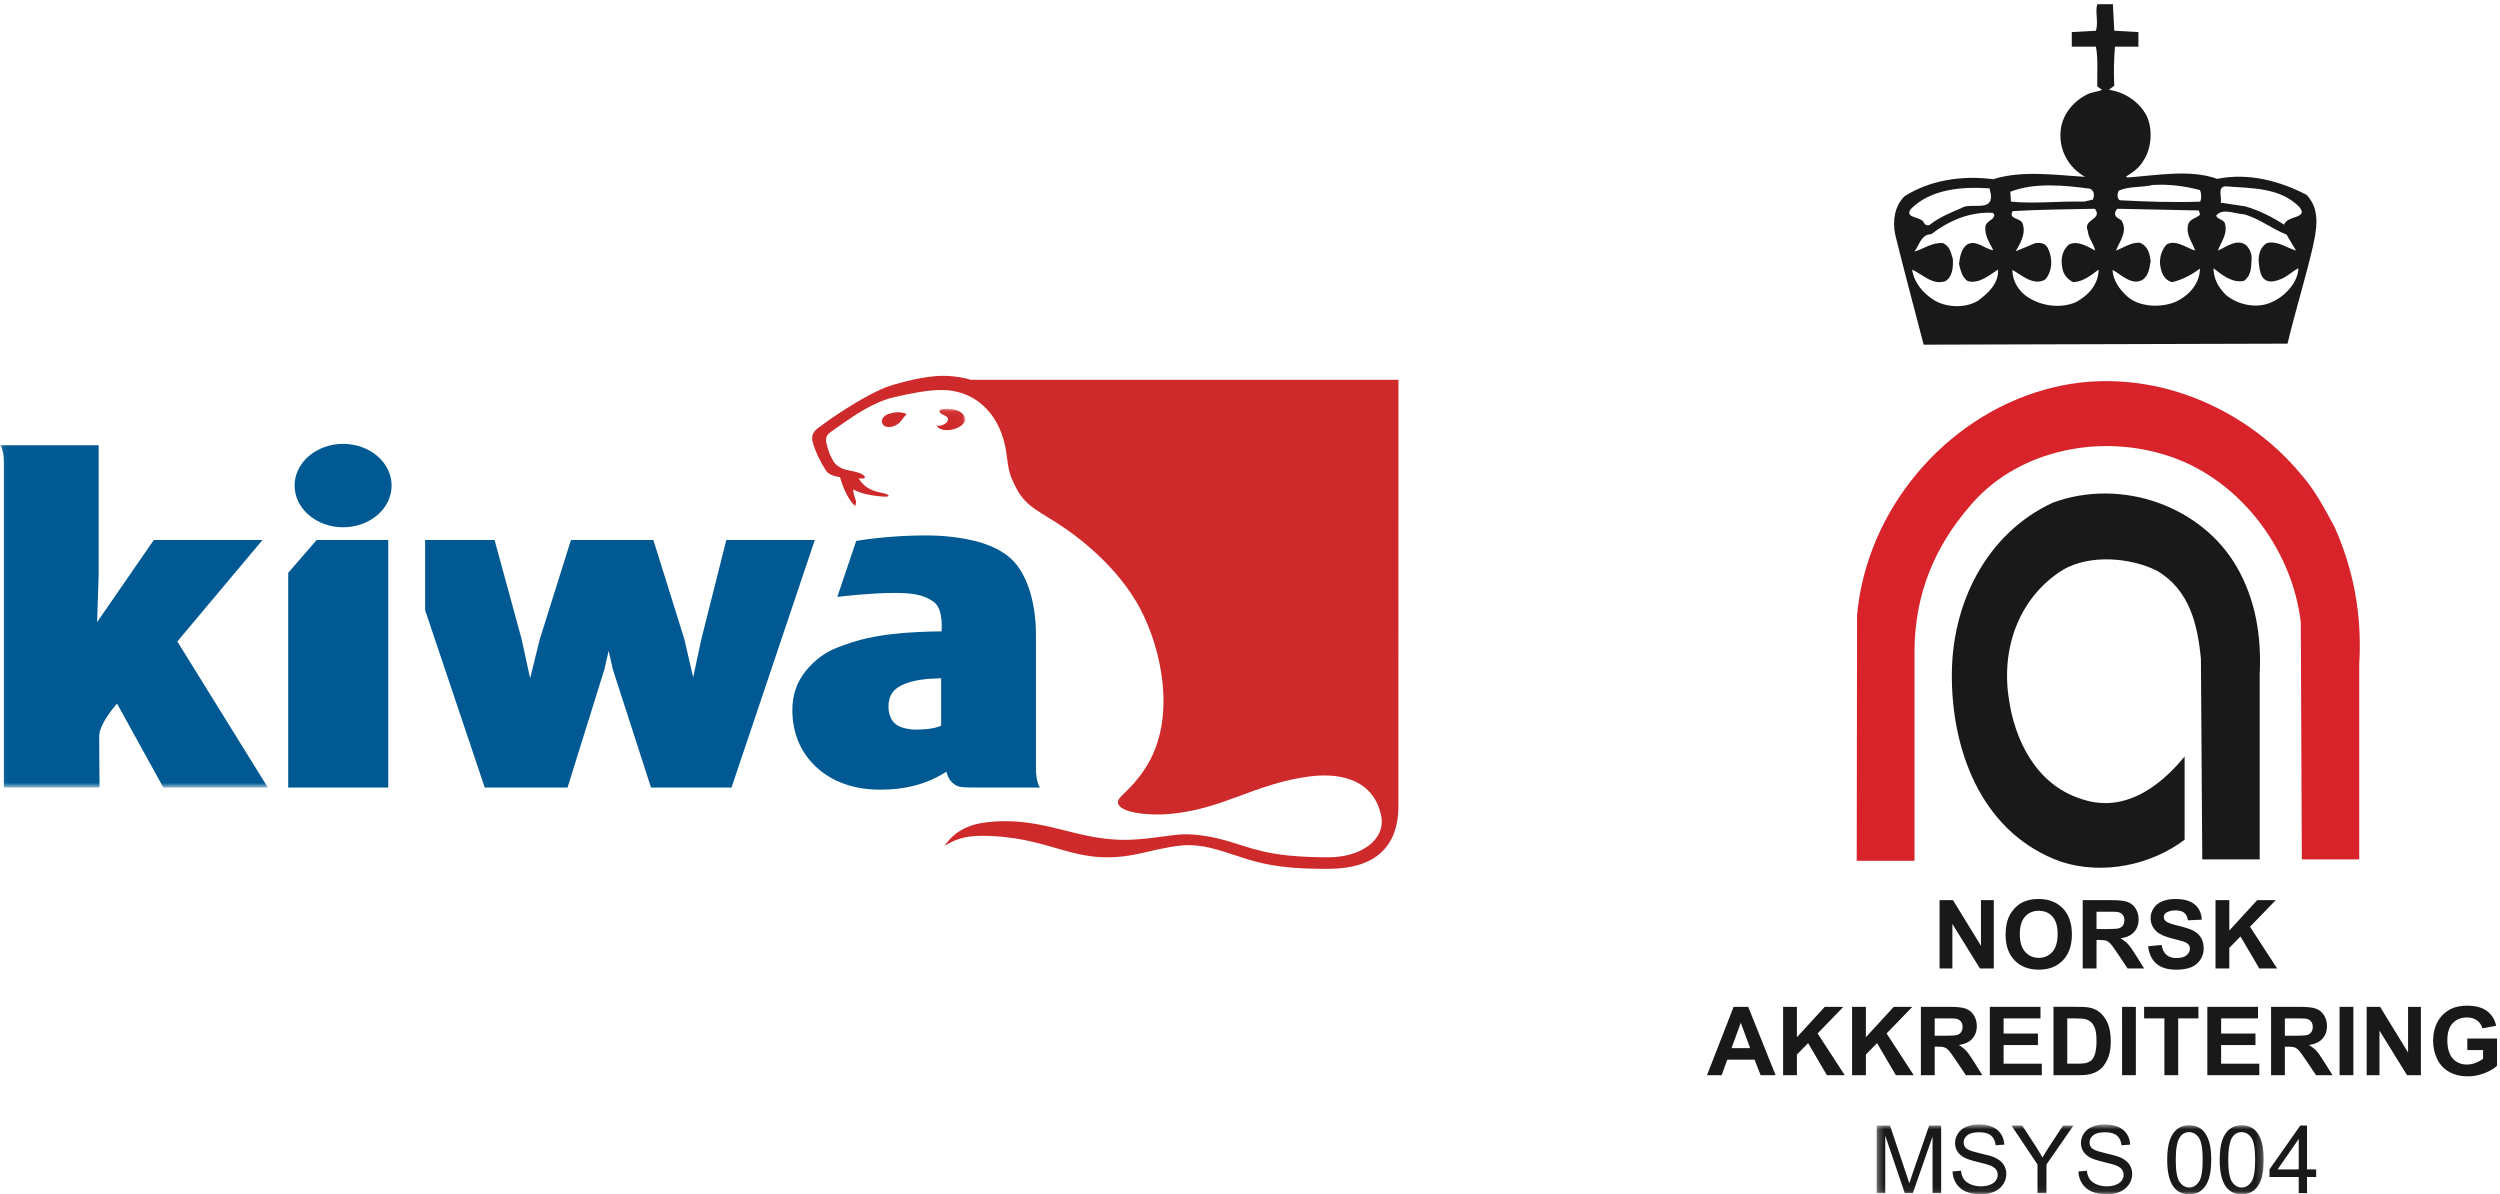 <?xml version="1.0" encoding="UTF-8"?>
<svg width="404px" height="193px" viewBox="0 0 404 193" version="1.1" xmlns="http://www.w3.org/2000/svg" xmlns:xlink="http://www.w3.org/1999/xlink">
    <!-- Generator: Sketch 57.1 (83088) - https://sketch.com -->
    <title>Kiwa+NA_MSYS004_no</title>
    <desc>Created with Sketch.</desc>
    <defs>
        <polygon id="path-1" points="0.06 0.062 155.986 0.062 155.986 61.261 0.06 61.261"></polygon>
        <polygon id="path-3" points="0.265 0.703 62.812 0.703 62.812 11.94 0.265 11.94"></polygon>
    </defs>
    <g id="Kiwa+NA_MSYS004_no" stroke="none" stroke-width="1" fill="none" fill-rule="evenodd">
        <path d="M308.778,33.791 C311.907,30.607 316.903,30.112 321.514,30.442 L321.735,31.485 C322.009,34.34 318.386,32.638 316.958,33.626 C315.145,34.395 313.28,35.163 311.796,36.371 C311.303,36.481 311.085,36.317 310.864,35.932 C310.425,34.944 307.733,35.329 308.778,33.791 Z M322.284,34.725 C322.229,35.603 321.077,35.603 320.856,36.536 C320.637,37.964 321.514,39.227 322.12,40.434 C320.856,40.325 319.374,38.678 317.891,39.502 C316.903,40.269 316.739,41.478 316.575,42.631 C316.794,43.619 317.124,44.937 318.001,45.431 C319.868,45.925 321.46,44.443 322.887,43.564 C322.997,45.816 321.298,47.353 319.704,48.56 C317.616,49.878 314.432,49.714 312.456,48.451 C310.753,47.353 309.327,45.706 308.995,43.564 C310.7,44.333 312.292,46.145 314.378,45.431 C315.532,44.717 315.639,43.235 315.585,41.862 C315.257,40.819 315.145,39.831 313.991,39.282 C312.292,39.117 310.753,40.269 309.382,40.654 C310.151,39.611 310.479,37.854 312.071,37.854 C314.872,35.712 318.276,34.175 322.065,34.395 L322.284,34.725 Z M337.768,30.497 C338.481,30.881 338.481,31.595 338.208,32.253 L336.78,32.583 C332.718,32.473 328.872,32.967 324.973,32.583 L324.864,30.991 C328.762,29.453 333.649,29.947 337.768,30.497 Z M337.384,37.305 C337.493,38.513 338.317,39.336 338.591,40.49 C337.329,39.831 335.792,38.843 334.364,39.502 C333.21,40.434 332.991,41.971 333.264,43.235 C333.376,44.333 334.2,45.212 335.022,45.596 C336.616,45.542 337.987,44.443 339.139,43.564 C339.085,45.98 337.55,47.682 335.462,48.835 C332.991,49.878 329.862,49.495 327.61,47.957 C326.237,47.079 325.194,45.376 325.194,43.619 C326.567,44.333 328.598,46.309 330.52,45.156 C331.727,43.784 331.727,41.588 330.905,40.05 C330.52,39.227 329.311,39.062 328.489,39.446 C327.555,39.886 326.62,40.215 325.743,40.6 C326.511,39.282 327.501,37.579 326.788,35.987 C326.403,35.219 324.481,35.384 325.249,34.121 C329.585,33.846 334.089,33.846 338.536,33.736 C339.854,35.548 336.559,35.329 337.384,37.305 Z M345.784,39.227 C344.411,39.117 343.149,40.05 341.94,40.49 C342.546,38.952 343.917,37.36 342.819,35.603 C342.27,35.219 341.446,34.999 341.94,34.011 L342.161,33.736 L355.339,34.011 C355.339,34.23 355.557,34.45 355.503,34.725 C354.788,35.329 353.8,35.384 353.581,36.371 C353.251,38.074 354.294,39.117 354.733,40.49 C353.251,40.05 351.659,38.678 350.122,39.502 C349.134,40.6 348.803,42.192 349.243,43.619 C349.462,44.553 350.122,45.431 351.053,45.596 C352.757,45.156 354.13,44.443 355.503,43.399 C355.503,45.925 353.581,47.902 351.438,48.835 C348.913,49.824 345.399,49.549 343.589,47.738 C342.546,46.749 341.446,45.322 341.391,43.619 C342.764,44.333 344.577,46.309 346.333,45.156 C347.266,44.388 347.321,43.345 347.542,42.247 C347.43,41.039 347.1,39.721 345.784,39.227 Z M342.38,30.826 C344.028,30.057 346.114,30.331 347.872,29.892 C350.45,29.728 353.032,30.057 355.503,30.716 C355.776,31.265 355.776,32.034 355.557,32.583 C351.274,32.747 346.772,32.583 342.546,32.363 C342.05,31.979 342.161,31.32 342.38,30.826 Z M362.969,39.611 C361.43,38.513 359.841,39.886 358.413,40.49 C358.85,39.227 360.114,37.689 359.511,35.987 C359.126,35.384 358.303,35.438 358.139,34.833 C359.126,33.571 361.157,34.559 362.53,34.614 C365.001,35.219 367.089,36.975 369.503,37.909 L371.04,40.49 C369.503,40.05 368.02,38.843 366.319,39.282 C365.331,39.886 364.946,41.039 365.001,42.247 C365.11,43.18 365.167,44.059 365.604,44.772 C366.319,45.761 367.362,45.542 368.296,45.212 C369.503,44.827 370.272,43.949 371.425,43.345 C371.37,45.596 369.284,47.902 367.089,48.835 C364.727,49.934 361.651,49.275 359.729,47.682 C358.52,46.475 357.698,45.047 357.698,43.345 C359.014,44.388 360.772,45.816 362.639,45.376 C363.794,44.553 363.794,43.18 363.846,42.027 C363.958,41.094 363.573,40.215 362.969,39.611 Z M359.62,30.112 C363.958,30.442 368.46,30.277 371.591,33.462 C373.128,35.384 369.503,34.779 369.118,36.317 C367.253,35.109 365.11,34.011 362.86,33.352 L358.85,32.747 C359.126,31.979 358.247,30.223 359.62,30.112 Z M310.864,55.699 L369.669,55.534 C370.876,50.427 372.413,45.542 373.622,40.434 C374.335,37.36 375.104,33.955 372.741,31.485 C368.516,29.289 363.409,27.861 358.303,28.904 C353.911,27.312 348.475,28.355 343.753,28.685 L343.589,28.52 C344.796,27.751 345.675,27.148 346.387,25.94 C347.706,24.018 347.927,20.833 346.882,18.691 C345.675,16.386 343.257,14.848 340.788,14.519 L341.665,13.86 C341.555,11.663 341.612,9.687 341.776,7.546 L345.565,7.546 L345.565,5.185 L341.665,4.965 L341.446,0.683 L338.923,0.683 C338.536,1.891 339.139,3.592 338.702,4.965 L334.802,5.185 L334.802,7.546 L338.702,7.546 C339.085,9.522 338.866,11.828 338.923,13.97 L339.688,14.519 C338.975,14.848 338.096,14.848 337.329,15.232 C335.022,16.386 333.21,18.527 332.991,21.218 C332.718,24.347 334.364,27.148 336.944,28.574 C332.221,28.301 326.731,27.477 322.12,28.959 C317.012,28.301 311.852,29.124 307.788,31.705 C306.196,33.242 305.813,35.603 306.251,37.854 C307.733,43.838 309.327,49.824 310.864,55.699 L310.864,55.699 Z" id="Fill-1" fill="#1A1919"></path>
        <path d="M377.3,85.238 C375.708,82.273 374.171,79.308 371.864,76.673 C362.366,65.198 346.005,58.499 330.302,63.001 C314.212,67.559 301.639,82.437 300.102,99.404 L300.046,139.103 L309.382,139.103 L309.382,104.949 C309.491,95.892 312.675,88.314 318.331,81.779 C325.524,73.16 338.372,70.029 349.628,73.434 C361.487,76.894 370.382,88.423 371.809,100.556 L371.975,138.882 L381.253,138.882 L381.253,107.312 C381.747,99.24 380.266,91.937 377.3,85.238" id="Fill-2" fill="#D8232A"></path>
        <path d="M331.727,81.23 C321.077,86.171 315.2,97.537 315.421,109.837 C315.585,122.136 320.692,134.872 333.1,139.267 C339.909,141.462 347.651,139.759 353.032,135.699 L353.032,122.246 C348.913,127.296 343.04,131.525 336.175,129.054 C329.094,126.747 325.524,119.663 324.589,112.638 C323.382,104.29 326.567,96.273 333.43,92.048 C337.714,89.576 344.19,90.07 348.53,92.212 C353.8,95.287 355.118,100.831 355.667,106.433 L355.887,138.882 L365.167,138.882 L365.167,109.013 C365.495,102.589 364.395,96.714 361.487,91.661 C355.887,81.89 342.983,77.113 331.727,81.23" id="Fill-3" fill="#1A1919"></path>
        <path d="M225.992,61.371 L156.858,61.371 C155.393,60.878 152.967,60.631 151.329,60.772 C148.727,60.999 146.692,61.516 144.47,62.145 C143.484,62.42 142.538,62.828 141.602,63.278 C138.848,64.613 135.142,66.956 132.246,69.127 C131.385,69.773 131.064,70.464 131.331,71.425 C131.824,73.227 132.747,74.922 133.453,76.001 C133.827,76.576 134.366,76.806 135.119,76.999 C135.251,77.031 135.473,77.067 135.742,77.104 C136.276,79.002 137.255,81.076 138.215,81.759 C138.438,81.065 138.313,80.906 138.188,80.54 C137.927,79.728 137.927,79.728 137.873,79.075 C138.984,79.724 140.573,80.088 142.72,80.25 C143.975,80.344 143.873,79.9 142.542,79.652 C140.617,79.296 139.54,78.6 138.752,77.299 C139.726,77.35 139.726,77.336 139.761,77.171 C139.768,76.579 138.352,76.232 137.007,75.979 C135.896,75.771 135.016,75.168 134.657,74.495 C134.299,73.823 133.949,73.309 133.617,71.85 C133.396,71.17 133.404,70.402 134.171,69.857 C137.409,67.556 139.299,66.226 141.821,65.098 C142.648,64.727 143.563,64.395 144.561,64.169 C146.68,63.684 149.378,63.117 151.588,63.029 C157.493,62.791 161.296,66.735 162.424,72.043 C162.8,73.805 162.806,76.083 163.699,77.792 C165.342,81.566 167.141,82.173 170.703,84.448 C174.444,86.831 180.726,91.696 184.282,98.415 C187.623,104.728 190.3,116.136 185.081,124.144 C182.652,127.873 180.638,128.66 180.655,129.658 C180.788,131.409 185.779,131.798 188.739,131.562 C197.656,130.851 202.72,126.604 211.684,125.468 C217.195,124.77 222.066,126.368 223.194,131.808 C223.992,135.657 219.987,138.546 214.66,138.538 C209.443,138.531 206.34,138.111 204.051,137.571 C201.655,137.005 200.579,136.546 198.051,135.811 C196.494,135.358 193.327,134.708 191.053,134.834 C188.738,134.962 187,135.416 183.542,135.657 C174.273,136.302 169.046,131.757 159.428,132.882 C156.296,133.249 154.151,134.472 152.618,136.708 C154.851,135.32 156.621,134.933 160.281,135.108 C171.108,135.623 174.158,140.4 185.021,137.746 C187.756,137.078 190.581,136.53 192.278,136.572 C195.462,136.651 197.93,137.721 201.418,138.801 C205.162,139.96 208.705,140.452 214.903,140.4 C222.173,140.339 225.981,136.867 225.981,130.282 C225.985,130.285 225.992,61.371 225.992,61.371" id="Fill-4" fill="#CF2A2B"></path>
        <path d="M143.537,66.907 C142.853,67.148 142.325,67.809 142.564,68.384 C143.028,69.496 144.914,68.959 145.548,68.095 C146.206,67.198 146.52,66.948 146.52,66.948 C146.52,66.948 145.462,66.234 143.537,66.907" id="Fill-5" fill="#CF2A2B"></path>
        <g id="Group-9" transform="translate(0, 66)">
            <mask id="mask-2" fill="white">
                <use xlink:href="#path-1"></use>
            </mask>
            <g id="Clip-7"></g>
            <path d="M155.984,1.73 C155.901,0.674 154.529,-0.106 152.423,0.093 C151.631,0.155 151.715,0.616 152.167,0.904 C152.623,1.141 153.204,1.343 153.19,1.677 C153.176,2.082 153.034,2.33 152.515,2.594 C151.804,2.963 151.329,2.757 151.329,2.757 C151.329,2.757 151.662,3.505 153.004,3.516 C154.557,3.533 156.054,2.566 155.984,1.73" id="Fill-6" fill="#CF2A2B" mask="url(#mask-2)"></path>
            <path d="M42.416,21.267 L24.852,21.267 L15.691,34.545 L15.941,26.926 L15.941,5.95 L0,5.95 C0,5.95 0.624,6.616 0.624,8.647 L0.624,61.261 L16.088,61.261 C16.088,61.261 16.034,55.587 16.034,52.961 C16.034,50.878 18.916,47.699 18.916,47.699 L26.391,61.261 L43.283,61.261 L28.657,37.662 L42.416,21.267" id="Fill-8" fill="#005992" mask="url(#mask-2)"></path>
        </g>
        <polyline id="Fill-10" fill="#005992" points="117.373 87.267 113.323 103.35 112.017 109.462 110.586 103.271 105.583 87.267 92.264 87.267 87.212 103.359 85.667 109.618 84.297 103.299 79.922 87.267 68.699 87.267 68.699 98.606 78.335 127.261 91.719 127.261 97.671 108.168 98.357 105.168 99.044 108.198 105.2 127.261 118.215 127.261 131.673 87.267 117.373 87.267"></polyline>
        <path d="M152.091,117.238 C152.091,117.297 151.803,117.397 151.638,117.451 C150.246,117.901 148.604,117.901 147.919,117.901 C147.233,117.901 145.787,117.745 144.895,117.135 C144.466,116.842 144.173,116.49 143.939,115.967 C143.698,115.432 143.576,114.876 143.576,114.194 C143.576,112.374 144.37,111.239 146.185,110.521 C147.76,109.897 149.538,109.672 152.091,109.602 L152.091,117.238 Z M167.408,124.013 L167.408,102.495 C167.408,97.138 165.834,92.183 162.956,89.919 C161.44,88.708 159.405,87.824 157.023,87.295 C154.716,86.783 152.205,86.523 149.616,86.523 C144.261,86.523 139.857,87.163 138.364,87.41 L135.31,96.458 C136.59,96.306 140.992,95.815 144.541,95.815 C147.537,95.815 149.349,96.118 150.936,97.297 C152.522,98.476 152.152,102.029 152.152,102.029 C149.356,102.052 146.801,102.187 144.545,102.429 C143.056,102.585 141.564,102.825 140.111,103.14 C138.646,103.458 136.988,103.981 135.186,104.693 C133.284,105.444 131.606,106.704 130.201,108.439 C128.771,110.202 128.045,112.315 128.045,114.72 C128.045,118.465 129.355,121.583 131.941,123.991 C134.57,126.393 138.059,127.612 142.313,127.612 C146.413,127.612 149.985,126.632 152.957,124.694 C153.174,125.788 153.68,126.413 154.476,126.91 C155.102,127.275 156.171,127.261 157.94,127.261 L168.081,127.261 C168.081,127.261 167.408,126.642 167.408,124.013 L167.408,124.013 Z" id="Fill-11" fill="#005992"></path>
        <polyline id="Fill-12" fill="#005992" points="46.575 92.573 46.575 127.261 62.742 127.261 62.742 87.267 51.165 87.267 46.575 92.573"></polyline>
        <path d="M55.447,71.731 C51.115,71.731 47.609,74.756 47.609,78.469 C47.609,82.181 51.115,85.206 55.447,85.206 C59.778,85.206 63.285,82.181 63.285,78.469 C63.285,74.756 59.778,71.731 55.447,71.731" id="Fill-13" fill="#005992"></path>
        <polyline id="Fill-14" fill="#1A1919" points="313.434 156.509 313.434 145.464 315.604 145.464 320.125 152.84 320.125 145.464 322.197 145.464 322.197 156.509 319.957 156.509 315.507 149.307 315.507 156.509 313.434 156.509"></polyline>
        <path d="M326.402,150.978 C326.402,152.228 326.692,153.179 327.268,153.823 C327.846,154.467 328.581,154.792 329.468,154.792 C330.357,154.792 331.089,154.472 331.658,153.831 C332.227,153.191 332.513,152.231 332.513,150.949 C332.513,149.683 332.235,148.738 331.68,148.117 C331.125,147.494 330.387,147.183 329.468,147.183 C328.55,147.183 327.808,147.498 327.246,148.127 C326.683,148.755 326.402,149.709 326.402,150.978 Z M324.106,151.053 C324.106,149.929 324.273,148.986 324.608,148.221 C324.859,147.66 325.204,147.155 325.637,146.706 C326.071,146.261 326.549,145.927 327.065,145.712 C327.752,145.422 328.548,145.277 329.445,145.277 C331.072,145.277 332.378,145.782 333.353,146.79 C334.328,147.798 334.818,149.206 334.818,151.002 C334.818,152.787 334.333,154.182 333.364,155.189 C332.395,156.194 331.097,156.699 329.476,156.699 C327.836,156.699 326.527,156.197 325.558,155.197 C324.591,154.194 324.104,152.812 324.104,151.054 L324.106,151.053 L324.106,151.053 Z" id="Fill-15" fill="#1A1919"></path>
        <path d="M338.798,150.133 L340.445,150.137 C341.515,150.137 342.185,150.091 342.451,150.001 C342.717,149.912 342.927,149.754 343.076,149.535 C343.226,149.314 343.302,149.033 343.302,148.703 C343.302,148.331 343.201,148.032 343.007,147.804 C342.808,147.575 342.527,147.429 342.165,147.371 C341.985,147.345 341.44,147.331 340.538,147.331 L338.798,147.331 L338.798,150.133 Z M336.567,156.509 L336.566,145.464 L341.261,145.464 C342.44,145.464 343.299,145.564 343.832,145.763 C344.368,145.96 344.798,146.313 345.119,146.818 C345.439,147.325 345.599,147.908 345.599,148.561 C345.599,149.39 345.354,150.076 344.87,150.614 C344.383,151.152 343.653,151.496 342.685,151.634 C343.166,151.915 343.565,152.226 343.878,152.561 C344.191,152.898 344.615,153.496 345.148,154.355 L346.495,156.509 L343.83,156.509 L342.219,154.106 C341.647,153.249 341.252,152.706 341.043,152.484 C340.832,152.259 340.607,152.104 340.373,152.022 C340.136,151.941 339.761,151.898 339.247,151.898 L338.798,151.898 L338.798,156.509 L336.567,156.509 L336.567,156.509 Z" id="Fill-16" fill="#1A1919"></path>
        <path d="M347.14,152.914 L349.309,152.703 C349.439,153.432 349.705,153.97 350.102,154.31 C350.504,154.652 351.042,154.823 351.72,154.823 C352.437,154.823 352.978,154.668 353.342,154.367 C353.706,154.063 353.888,153.706 353.888,153.3 C353.888,153.039 353.812,152.816 353.661,152.634 C353.51,152.451 353.238,152.288 352.857,152.155 C352.596,152.065 351.998,151.902 351.073,151.674 C349.877,151.377 349.039,151.011 348.556,150.579 C347.878,149.972 347.538,149.229 347.538,148.356 C347.538,147.795 347.697,147.269 348.015,146.779 C348.334,146.288 348.796,145.914 349.394,145.66 C349.995,145.404 350.72,145.277 351.568,145.277 C352.954,145.277 354.001,145.58 354.7,146.186 C355.399,146.795 355.769,147.608 355.804,148.621 L353.573,148.72 C353.478,148.152 353.273,147.742 352.961,147.494 C352.647,147.246 352.176,147.121 351.547,147.121 C350.899,147.121 350.391,147.255 350.023,147.521 C349.789,147.691 349.671,147.922 349.671,148.208 C349.671,148.468 349.781,148.693 350.001,148.876 C350.283,149.114 350.966,149.361 352.05,149.616 C353.136,149.871 353.941,150.137 354.459,150.41 C354.977,150.683 355.386,151.06 355.678,151.532 C355.974,152.007 356.121,152.594 356.121,153.292 C356.121,153.925 355.944,154.519 355.593,155.07 C355.243,155.621 354.743,156.034 354.101,156.301 C353.459,156.57 352.657,156.705 351.696,156.705 C350.301,156.705 349.228,156.381 348.48,155.737 C347.732,155.093 347.284,154.151 347.14,152.916 L347.14,152.914" id="Fill-17" fill="#1A1919"></path>
        <polyline id="Fill-18" fill="#1A1919" points="358.027 156.509 358.025 145.464 360.257 145.464 360.257 150.369 364.761 145.464 367.761 145.464 363.601 149.765 367.986 156.509 365.101 156.509 362.065 151.326 360.257 153.172 360.257 156.509 358.027 156.509"></polyline>
        <path d="M282.829,169.378 L281.307,165.28 L279.814,169.378 L282.829,169.378 Z M286.936,173.748 L284.509,173.748 L283.544,171.241 L279.129,171.241 L278.218,173.748 L275.852,173.748 L280.154,162.705 L282.511,162.705 L286.936,173.748 L286.936,173.748 Z" id="Fill-19" fill="#1A1919"></path>
        <polyline id="Fill-20" fill="#1A1919" points="288.15 173.748 288.15 162.705 290.381 162.705 290.381 167.61 294.884 162.705 297.886 162.705 293.725 167.007 298.11 173.748 295.225 173.748 292.189 168.568 290.381 170.412 290.381 173.748 288.15 173.748"></polyline>
        <polyline id="Fill-21" fill="#1A1919" points="299.297 173.748 299.296 162.705 301.526 162.705 301.526 167.61 306.029 162.705 309.03 162.705 304.872 167.007 309.256 173.748 306.371 173.748 303.333 168.568 301.526 170.412 301.526 173.748 299.297 173.748"></polyline>
        <path d="M312.648,167.373 L314.298,167.377 C315.367,167.377 316.037,167.33 316.303,167.242 C316.566,167.153 316.777,166.996 316.927,166.775 C317.078,166.554 317.152,166.275 317.152,165.945 C317.152,165.572 317.053,165.274 316.857,165.044 C316.659,164.816 316.377,164.671 316.017,164.611 C315.837,164.586 315.291,164.572 314.389,164.572 L312.648,164.572 L312.648,167.373 Z M310.419,173.748 L310.418,162.705 L315.111,162.705 C316.293,162.705 317.149,162.804 317.683,163.002 C318.219,163.2 318.648,163.554 318.969,164.06 C319.289,164.567 319.452,165.147 319.452,165.801 C319.452,166.629 319.207,167.316 318.719,167.854 C318.235,168.394 317.504,168.738 316.536,168.875 C317.018,169.158 317.416,169.466 317.728,169.801 C318.043,170.138 318.468,170.739 319.001,171.595 L320.347,173.748 L317.681,173.748 L316.069,171.348 C315.497,170.489 315.104,169.947 314.892,169.724 C314.683,169.499 314.459,169.345 314.222,169.263 C313.987,169.18 313.61,169.138 313.099,169.138 L312.648,169.138 L312.648,173.748 L310.419,173.748 L310.419,173.748 Z" id="Fill-22" fill="#1A1919"></path>
        <polyline id="Fill-23" fill="#1A1919" points="321.556 173.748 321.556 162.705 329.745 162.705 329.745 164.572 323.785 164.572 323.785 167.021 329.331 167.021 329.331 168.882 323.785 168.882 323.785 171.891 329.957 171.891 329.957 173.748 321.556 173.748"></polyline>
        <path d="M334.07,164.572 L334.068,171.891 L335.736,171.891 C336.357,171.891 336.808,171.853 337.085,171.784 C337.445,171.695 337.748,171.54 337.985,171.325 C338.222,171.109 338.419,170.752 338.567,170.258 C338.719,169.765 338.794,169.086 338.794,168.234 C338.794,167.38 338.719,166.725 338.569,166.268 C338.419,165.811 338.206,165.454 337.937,165.199 C337.665,164.942 337.318,164.768 336.902,164.679 C336.592,164.609 335.981,164.572 335.07,164.572 L334.07,164.572 Z M331.842,162.701 L335.917,162.705 C336.835,162.705 337.538,162.776 338.02,162.915 C338.666,163.106 339.221,163.448 339.682,163.933 C340.143,164.419 340.497,165.017 340.738,165.722 C340.979,166.428 341.1,167.299 341.1,168.333 C341.1,169.242 340.986,170.028 340.761,170.683 C340.485,171.489 340.089,172.138 339.579,172.635 C339.193,173.011 338.668,173.307 338.011,173.516 C337.52,173.671 336.859,173.748 336.038,173.748 L331.842,173.748 L331.842,162.701 L331.842,162.701 Z" id="Fill-24" fill="#1A1919"></path>
        <polyline id="Fill-25" fill="#1A1919" points="342.927 173.748 342.925 162.705 345.155 162.705 345.155 173.748 342.927 173.748"></polyline>
        <polyline id="Fill-26" fill="#1A1919" points="349.766 173.748 349.766 164.572 346.489 164.572 346.489 162.705 355.264 162.705 355.264 164.572 351.996 164.572 351.996 173.748 349.766 173.748"></polyline>
        <polyline id="Fill-27" fill="#1A1919" points="356.707 173.748 356.707 162.705 364.895 162.705 364.895 164.572 358.934 164.572 358.934 167.021 364.481 167.021 364.481 168.882 358.934 168.882 358.934 171.891 365.106 171.891 365.106 173.748 356.707 173.748"></polyline>
        <path d="M369.235,167.373 L370.886,167.377 C371.955,167.377 372.625,167.33 372.888,167.242 C373.155,167.153 373.364,166.996 373.514,166.775 C373.665,166.554 373.741,166.275 373.741,165.945 C373.741,165.572 373.639,165.274 373.445,165.044 C373.248,164.816 372.965,164.671 372.603,164.611 C372.424,164.586 371.88,164.572 370.976,164.572 L369.235,164.572 L369.235,167.373 Z M367.007,173.748 L367.005,162.705 L371.699,162.705 C372.88,162.705 373.735,162.804 374.27,163.002 C374.806,163.2 375.238,163.554 375.557,164.06 C375.878,164.567 376.04,165.147 376.04,165.801 C376.04,166.629 375.794,167.316 375.308,167.854 C374.823,168.394 374.093,168.738 373.125,168.875 C373.605,169.158 374.005,169.466 374.316,169.801 C374.631,170.138 375.054,170.739 375.587,171.595 L376.935,173.748 L374.268,173.748 L372.656,171.348 C372.085,170.489 371.691,169.947 371.481,169.724 C371.272,169.499 371.046,169.345 370.811,169.263 C370.575,169.18 370.2,169.138 369.688,169.138 L369.235,169.138 L369.235,173.748 L367.007,173.748 L367.007,173.748 Z" id="Fill-28" fill="#1A1919"></path>
        <polygon id="Fill-29" fill="#1A1919" points="378.076 173.748 380.305 173.748 380.305 162.705 378.076 162.705"></polygon>
        <polyline id="Fill-30" fill="#1A1919" points="382.453 173.748 382.453 162.705 384.622 162.705 389.144 170.082 389.144 162.705 391.217 162.705 391.217 173.748 388.976 173.748 384.525 166.549 384.525 173.748 382.453 173.748"></polyline>
        <path d="M398.716,169.687 L398.715,167.828 L403.52,167.828 L403.52,172.229 C403.055,172.679 402.377,173.078 401.491,173.422 C400.606,173.765 399.706,173.939 398.798,173.939 C397.642,173.939 396.635,173.696 395.776,173.212 C394.917,172.726 394.269,172.032 393.84,171.133 C393.407,170.23 393.19,169.248 393.19,168.189 C393.19,167.04 393.431,166.018 393.914,165.122 C394.395,164.23 395.103,163.543 396.032,163.066 C396.738,162.7 397.621,162.517 398.678,162.517 C400.048,162.517 401.118,162.804 401.89,163.378 C402.661,163.953 403.158,164.749 403.38,165.765 L401.163,166.179 C401.008,165.636 400.714,165.207 400.285,164.895 C399.858,164.579 399.318,164.423 398.678,164.423 C397.701,164.423 396.927,164.734 396.352,165.35 C395.776,165.966 395.49,166.885 395.49,168.1 C395.49,169.41 395.781,170.394 396.363,171.049 C396.946,171.703 397.712,172.032 398.654,172.032 C399.119,172.032 399.589,171.942 400.059,171.757 C400.529,171.574 400.933,171.351 401.267,171.09 L401.267,169.689 L398.716,169.687" id="Fill-31" fill="#1A1919"></path>
        <g id="Group-39" transform="translate(303, 181)">
            <mask id="mask-4" fill="white">
                <use xlink:href="#path-3"></use>
            </mask>
            <g id="Clip-33"></g>
            <path d="M0.265,11.813 L0.265,0.891 L2.428,0.891 L5.019,8.621 C5.258,9.339 5.433,9.878 5.543,10.236 C5.666,9.838 5.861,9.255 6.125,8.487 L8.747,0.891 L10.69,0.891 L10.69,11.813 L9.3,11.813 L9.3,2.668 L6.115,11.813 L4.812,11.813 L1.655,2.52 L1.655,11.813 L0.265,11.813" id="Fill-32" fill="#1A1919" mask="url(#mask-4)"></path>
            <path d="M12.531,8.307 L13.891,8.189 C13.956,8.736 14.106,9.185 14.343,9.535 C14.578,9.886 14.944,10.168 15.44,10.384 C15.938,10.603 16.497,10.71 17.117,10.71 C17.668,10.71 18.155,10.628 18.578,10.464 C19,10.299 19.314,10.075 19.519,9.788 C19.726,9.502 19.829,9.191 19.829,8.852 C19.829,8.508 19.728,8.209 19.528,7.954 C19.326,7.697 18.998,7.482 18.54,7.308 C18.246,7.194 17.597,7.016 16.595,6.776 C15.591,6.533 14.888,6.305 14.486,6.092 C13.965,5.82 13.576,5.479 13.322,5.075 C13.067,4.669 12.938,4.216 12.938,3.714 C12.938,3.162 13.094,2.647 13.408,2.166 C13.721,1.689 14.178,1.325 14.779,1.075 C15.381,0.828 16.049,0.703 16.785,0.703 C17.594,0.703 18.308,0.833 18.928,1.095 C19.546,1.355 20.02,1.74 20.355,2.246 C20.688,2.754 20.866,3.326 20.891,3.969 L19.501,4.078 C19.428,3.384 19.175,2.859 18.744,2.504 C18.314,2.151 17.679,1.974 16.84,1.974 C15.966,1.974 15.329,2.133 14.928,2.455 C14.528,2.775 14.329,3.162 14.329,3.616 C14.329,4.007 14.469,4.331 14.753,4.584 C15.031,4.839 15.759,5.098 16.933,5.364 C18.109,5.63 18.916,5.863 19.353,6.061 C19.991,6.354 20.461,6.727 20.763,7.176 C21.068,7.625 21.219,8.144 21.219,8.729 C21.219,9.311 21.053,9.859 20.72,10.372 C20.386,10.887 19.91,11.287 19.287,11.573 C18.664,11.858 17.964,12 17.184,12 C16.197,12 15.369,11.857 14.701,11.569 C14.034,11.281 13.511,10.847 13.132,10.269 C12.752,9.692 12.552,9.037 12.531,8.307" id="Fill-34" fill="#1A1919" mask="url(#mask-4)"></path>
            <path d="M26.26,11.813 L26.26,7.185 L22.051,0.891 L23.793,0.891 L25.947,4.198 C26.344,4.813 26.716,5.43 27.063,6.053 C27.399,5.471 27.802,4.823 28.267,4.11 L30.385,0.891 L32.067,0.891 L27.709,7.185 L27.709,11.813 L26.26,11.813" id="Fill-35" fill="#1A1919" mask="url(#mask-4)"></path>
            <path d="M32.874,8.307 L34.234,8.189 C34.299,8.736 34.449,9.185 34.684,9.535 C34.921,9.886 35.287,10.168 35.784,10.384 C36.281,10.603 36.839,10.71 37.46,10.71 C38.011,10.71 38.498,10.628 38.921,10.464 C39.343,10.299 39.656,10.075 39.862,9.788 C40.068,9.502 40.172,9.191 40.172,8.852 C40.172,8.508 40.07,8.209 39.87,7.954 C39.669,7.697 39.34,7.482 38.883,7.308 C38.589,7.194 37.94,7.016 36.937,6.776 C35.933,6.533 35.23,6.305 34.829,6.092 C34.308,5.82 33.919,5.479 33.665,5.075 C33.409,4.669 33.282,4.216 33.282,3.714 C33.282,3.162 33.437,2.647 33.751,2.166 C34.064,1.689 34.521,1.325 35.122,1.075 C35.723,0.828 36.391,0.703 37.128,0.703 C37.938,0.703 38.651,0.833 39.27,1.095 C39.889,1.355 40.364,1.74 40.697,2.246 C41.03,2.754 41.209,3.326 41.234,3.969 L39.844,4.078 C39.769,3.384 39.517,2.859 39.087,2.504 C38.657,2.151 38.022,1.974 37.183,1.974 C36.307,1.974 35.672,2.133 35.271,2.455 C34.872,2.775 34.672,3.162 34.672,3.616 C34.672,4.007 34.812,4.331 35.095,4.584 C35.374,4.839 36.101,5.098 37.276,5.364 C38.452,5.63 39.258,5.863 39.696,6.061 C40.333,6.354 40.803,6.727 41.106,7.176 C41.41,7.625 41.562,8.144 41.562,8.729 C41.562,9.311 41.394,9.859 41.062,10.372 C40.729,10.887 40.252,11.287 39.63,11.573 C39.008,11.858 38.306,12 37.527,12 C36.539,12 35.711,11.857 35.044,11.569 C34.378,11.281 33.853,10.847 33.473,10.269 C33.094,9.692 32.893,9.037 32.874,8.307" id="Fill-36" fill="#1A1919" mask="url(#mask-4)"></path>
            <path d="M48.602,6.425 C48.602,8.223 48.811,9.418 49.229,10.01 C49.648,10.604 50.165,10.899 50.777,10.899 C51.39,10.899 51.907,10.6 52.325,10.007 C52.743,9.412 52.952,8.218 52.952,6.425 C52.952,4.626 52.743,3.432 52.326,2.841 C51.909,2.248 51.388,1.953 50.762,1.953 C50.149,1.953 49.658,2.214 49.291,2.737 C48.832,3.402 48.602,4.631 48.602,6.425 Z M47.222,6.424 C47.222,5.132 47.355,4.092 47.62,3.302 C47.886,2.513 48.28,1.907 48.803,1.481 C49.326,1.055 49.984,0.841 50.777,0.841 C51.362,0.841 51.876,0.96 52.319,1.196 C52.761,1.432 53.126,1.773 53.412,2.216 C53.697,2.662 53.923,3.203 54.086,3.843 C54.25,4.48 54.331,5.341 54.331,6.424 C54.331,7.707 54.2,8.742 53.936,9.533 C53.676,10.322 53.282,10.931 52.759,11.358 C52.236,11.787 51.575,12 50.777,12 C49.725,12 48.9,11.624 48.302,10.872 C47.583,9.96 47.222,8.477 47.222,6.424 L47.222,6.424 Z" id="Fill-37" fill="#1A1919" mask="url(#mask-4)"></path>
            <path d="M57.084,6.425 C57.084,8.223 57.293,9.418 57.711,10.01 C58.129,10.604 58.645,10.899 59.259,10.899 C59.872,10.899 60.387,10.6 60.805,10.007 C61.223,9.412 61.432,8.218 61.432,6.425 C61.432,4.626 61.223,3.432 60.807,2.841 C60.39,2.248 59.869,1.953 59.244,1.953 C58.631,1.953 58.138,2.214 57.771,2.737 C57.313,3.402 57.084,4.631 57.084,6.425 Z M55.704,6.424 C55.704,5.132 55.837,4.092 56.101,3.302 C56.367,2.513 56.761,1.907 57.283,1.481 C57.807,1.055 58.466,0.841 59.259,0.841 C59.843,0.841 60.357,0.96 60.8,1.196 C61.242,1.432 61.607,1.773 61.893,2.216 C62.178,2.662 62.403,3.203 62.566,3.843 C62.73,4.48 62.812,5.341 62.812,6.424 C62.812,7.707 62.68,8.742 62.418,9.533 C62.157,10.322 61.762,10.931 61.24,11.358 C60.717,11.787 60.056,12 59.259,12 C58.207,12 57.382,11.624 56.782,10.872 C56.064,9.96 55.704,8.477 55.704,6.424 L55.704,6.424 Z" id="Fill-38" fill="#1A1919" mask="url(#mask-4)"></path>
        </g>
        <path d="M371.474,188.97 L371.474,184.051 L368.065,188.97 L371.474,188.97 Z M371.474,192.813 L371.474,190.201 L366.749,190.201 L366.749,188.97 L371.722,181.891 L372.814,181.891 L372.814,188.97 L374.294,188.97 L374.294,190.201 L372.814,190.201 L372.814,192.813 L371.474,192.813 L371.474,192.813 Z" id="Fill-40" fill="#1A1919"></path>
    </g>
</svg>